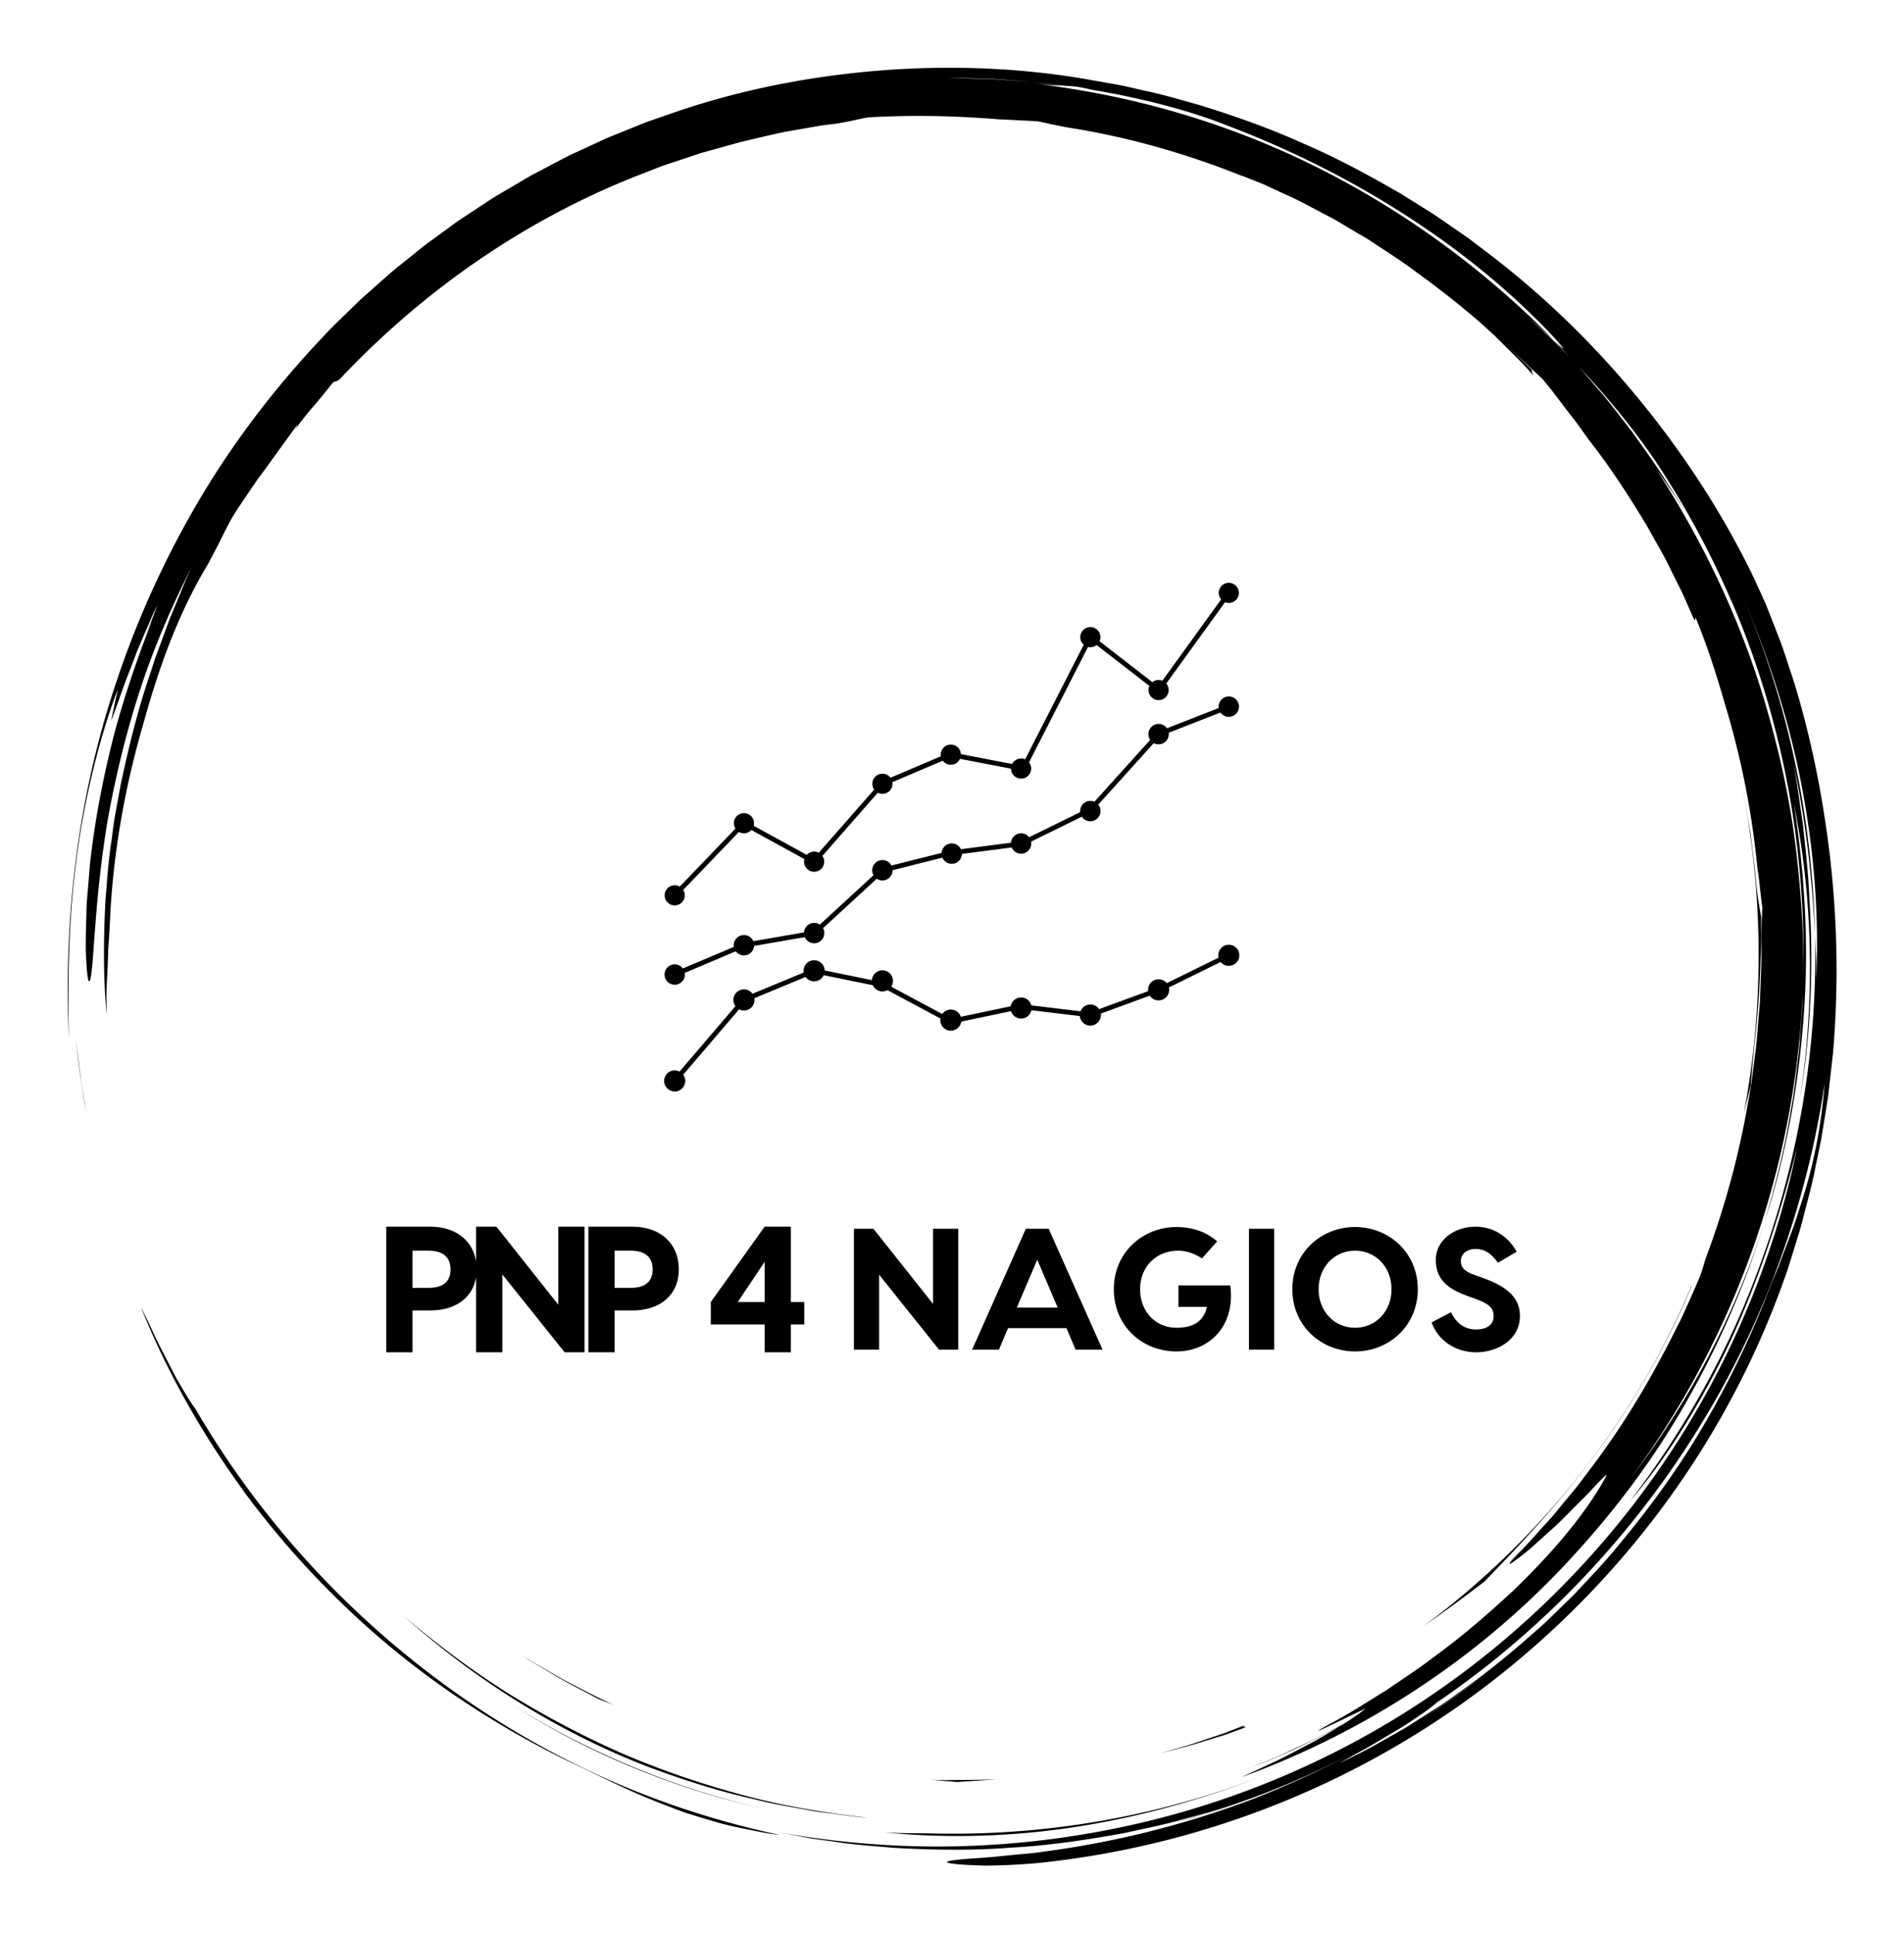 
        <svg xmlns="http://www.w3.org/2000/svg" xmlns:xlink="http://www.w3.org/1999/xlink" version="1.1" width="3177.824" height="3226.23" viewBox="0 0 3177.824 3226.23">
			
			<g transform="scale(11.311) translate(10, 10)">
				<defs id="SvgjsDefs1325"><linearGradient id="SvgjsLinearGradient1334"><stop id="SvgjsStop1335" stop-color="#ef4136" offset="0"/><stop id="SvgjsStop1336" stop-color="#fbb040" offset="1"/></linearGradient><linearGradient id="SvgjsLinearGradient1337"><stop id="SvgjsStop1338" stop-color="#ef4136" offset="0"/><stop id="SvgjsStop1339" stop-color="#fbb040" offset="1"/></linearGradient></defs><g id="SvgjsG1326" featureKey="rootContainer" transform="matrix(1.403,0,0,1.403,0,0)" fill="#000"><path xmlns="http://www.w3.org/2000/svg" d="M17.914 148.907zM22.657 154.94a90.586 90.586 0 0 0 5.861 6.251c6.914 6.805 15.159 12.525 24.004 16.851 3.259 1.526 6.265 3.107 9.787 4.468.88.338 1.779.7 2.724 1.026.953.302 1.941.604 2.974.903 1.027.321 2.122.549 3.267.786 1.146.23 2.336.493 3.614.624a91.24 91.24 0 0 1-18.434-5.99 93.833 93.833 0 0 1-16.873-9.842c-10.548-7.727-19.57-17.648-26.16-28.989-.272-.339-.685-.985-1.18-1.808l-.796-1.348-.803-1.551c-.534-1.076-1.149-2.168-1.62-3.226a71.281 71.281 0 0 0-1.326-2.748c2.048 5.101 4.412 9.563 7.059 13.806a93.473 93.473 0 0 0 3.869 5.697c-.192-.259-.392-.511-.583-.771a95.012 95.012 0 0 0 4.6 5.841l.016.02zM18.039 149.078l-.125-.17.125.17zM1.335 106.042l-.483-3.875c.256 2.365.553 5.008 1.096 7.654l-.327-1.879a23.961 23.961 0 0 1-.286-1.9zM85.812 185.575c6.652.673 13.628.472 20.461-.609 6.837-1.077 13.524-2.987 19.741-5.449-11.45 4.503-23.602 6.506-35.49 6.171-1.591-.025-3.159 0-4.712-.113z"/><path xmlns="http://www.w3.org/2000/svg" d="M46.426 171.967l-.259-.165c.087.055.172.111.259.165zM46.167 171.802zM43.653 170.135zM56.077 177.284A83.837 83.837 0 0 0 73.2 183.1c-9.688-2.21-18.805-6.109-26.774-11.133 3.06 1.947 6.277 3.749 9.651 5.317zM177.002 107.094c.098-1.58.296-3.238.346-4.027.594-5.071.77-9.401.745-13.745-.11-.783-.425-2.25-.55-3.918-.153-1.672-.378-3.309-.568-4.924-.289-1.601-.538-3.186-.854-4.74 2.275 11.617 2.237 23.279.144 34.282a94.97 94.97 0 0 1 .737-2.928z"/><path xmlns="http://www.w3.org/2000/svg" d="M.887 83.482c.848-6.9 2.653-13.626 4.37-18.107l-.695 3.28c.429-.961 1.122-3.194 2.067-5.557l.682-1.802.753-1.747c.5-1.131.92-2.203 1.363-3.025-.303.771-.595 1.602-.947 2.436-.345.837-.732 1.687-1.101 2.542l1.514-3.409A111.863 111.863 0 0 0 4.954 69.8c-1.133 4.352-2.029 8.926-2.511 13.032-.14 1.024-.189 2.024-.28 2.978-.067.954-.183 1.864-.192 2.724-.042 1.719-.1 3.224-.071 4.428.105 2.409.25 3.61.459 2.939.411-1.333.403-8.188 1.837-16.767.767-4.276 1.868-8.966 3.362-13.561 1.483-4.599 3.427-9.058 5.44-12.992l-.592 1.292-.545 1.331-1.116 2.691-1.024 2.78-.521 1.402c-.153.476-.308.954-.461 1.434-1.32 3.807-2.307 7.816-3.167 11.857l-.559 3.052c-.205 1.014-.292 2.046-.444 3.067-.318 2.041-.434 4.097-.611 6.129-.199 4.074-.239 8.098.13 11.946-.015-.914-.03-1.726-.017-2.512l.115-2.355c.048-.809.039-1.667.115-2.65.07-.983.134-2.091.19-3.402.391-6.608 1.572-13.15 3.408-19.481 1.75-6.358 3.814-11.957 6.889-17.03l.801-1.526c.542-1.024.993-2.034 1.566-3.064.653-1.13 1.278-1.976 1.784-2.751.521-.767.963-1.441 1.469-2.095l3.682-5.082c.075-.009-.022.185-.2.473a28.962 28.962 0 0 1 1.959-2.49c.755-.875 1.488-1.803 2.109-2.569.146-.007.288-.011.623-.251 8.65-9.197 19.295-16.692 31.291-21.417l2.667-1.039 2.7-.899 1.343-.448 1.36-.38 2.71-.753c1.55-.373 3.12-.751 4.721-1.091l2.437-.426c.819-.141 1.642-.3 2.484-.378 1.674-.201 3.134-.625 3.921-.729 4.369-.249 8.73-.199 13.849.216.397.007 1.015.043 1.732.082.717.041 1.537.061 2.332.134.932.21 1.927.418 2.971.621 6.369.988 12.527 2.754 18.386 5.103l-.007-.028 2.244.894 2.29 1.058c1.571.684 3.11 1.559 4.7 2.383.798.407 1.554.904 2.338 1.354.77.474 1.576.894 2.32 1.412 1.508 1.002 3.037 1.961 4.446 3.032a99.912 99.912 0 0 1 6.6 5.198c.046.042.094.081.14.122l.042.038 1.457 1.322 1.394 1.391 1.395 1.392c.462.467.89.967 1.337 1.449-.216-.35-.208-.491-.2-.63-.689-.66-1.504-1.441-2.309-2.21 1.343 1.222 2.515 2.327 3.477 3.229.371.474.776.94 1.16 1.449l1.186 1.566 1.261 1.629 1.255 1.752c2.226 2.838 4.191 5.874 6.057 8.97.864 1.588 1.817 3.131 2.586 4.774l1.213 2.436 1.092 2.497c.314.533.192.022.231-.068 1.225 2.962 2.21 6.042 3.102 9.146a88.212 88.212 0 0 1 3.408 17.211c.225 1.378.321 2.772.52 4.153l-.123 2.924c-.001 1.103.057 2.206.01 3.311l-.128 3.326c-.016.75-.124 1.569-.187 2.459-.084.888-.128 1.846-.256 2.856l-.412 3.192c-.132 1.119-.387 2.269-.583 3.471a90.635 90.635 0 0 1-4.312 15.482c-.242.826-.427 1.486-.592 1.855-.627 1.501-1.296 2.954-1.942 4.385-.723 1.394-1.386 2.788-2.127 4.108a86.09 86.09 0 0 1-7.949 12.379c-.336.439-.649.885-.987 1.297l-.998 1.206c-.66.779-1.25 1.558-1.876 2.234-1.251 1.352-2.301 2.606-3.286 3.549-1.128 1.178-1.027 1.233-.246.665a35.07 35.07 0 0 0 1.608-1.262l2.122-1.914c.776-.677 1.519-1.441 2.235-2.161.708-.725 1.416-1.386 1.962-1.984 1.101-1.191 1.824-1.926 1.67-1.599-1.777 3.345-5.013 7.471-9.743 12.035-2.413 2.227-5.128 4.647-8.339 6.98-1.566 1.221-3.307 2.338-5.082 3.558-1.834 1.123-3.708 2.353-5.757 3.445-4.484 2.442 3.365-1.475 3.577-1.512a22.87 22.87 0 0 1-2.377 1.64c-1.478.786-2.943 1.597-4.474 2.273-.895.411-1.774.855-2.679 1.239l-2.729 1.122 1.444-.568c2.952-1.173 5.711-2.555 8.202-3.922-.936.566-1.96 1.221-3.082 1.812-1.203.622-2.448 1.302-3.697 1.909l-3.625 1.686c12.968-4.711 24.885-12.507 34.319-22.67 4.723-5.066 8.935-10.631 12.369-16.651a93.904 93.904 0 0 0 8.288-18.999c-3.154 9.93-8.071 19.052-13.981 26.765 10.744-14.507 17.15-32.293 17.999-50.636-.001 1.011-.101 2.018-.168 3.025-.083 1.007-.123 2.018-.241 3.022-.257 2.005-.441 4.021-.827 6.009-.624 4-1.636 7.931-2.782 11.815 2.262-7.021 3.613-14.424 4.145-21.869.554-7.451.092-14.947-1.057-22.211 1.974 9.622 2.301 20.524.619 31.298 1.182-6.949 1.482-14.112 1.028-21.214-.102-2.713-.422-5.407-.685-7.901-.377-2.476-.662-4.762-1.027-6.611 1.445 6.826 2.015 12.648 2.293 18.136-.267-11.977-2.748-24.112-7.62-35.511 2.659 6.191 4.842 12.851 6.175 19.698 1.34 6.84 1.897 13.838 1.58 20.57-.015-.788.018-1.575-.028-2.366l-.107-2.391c.287 10.85-1.384 21.604-4.696 31.717-1.662 5.056-3.715 9.969-6.2 14.644a95.521 95.521 0 0 1-8.56 13.316c3.673-4.29 7.551-10.354 10.646-17.015 3.081-6.675 5.368-13.894 6.941-20.199-2.314 11.322-6.907 22.494-13.571 32.471-6.646 9.985-15.351 18.764-25.423 25.502-10.06 6.759-21.474 11.437-33.187 13.748a94.608 94.608 0 0 1-17.657 1.809 94.462 94.462 0 0 1-17.361-1.515l3.005.571c1.002.19 2.018.295 3.026.445 2.016.324 4.055.446 6.087.633 4.073.229 8.168.306 12.25-.005 4.089-.217 8.152-.827 12.196-1.572 2.006-.456 4.036-.829 6.017-1.414.994-.278 2-.521 2.987-.83l2.955-.958c-1.492.462-3.062 1.074-4.739 1.523l-2.101.618a91.772 91.772 0 0 0 12.91-4.496 89.46 89.46 0 0 0 5.651-2.705 96.653 96.653 0 0 1-10.714 4.872 98.407 98.407 0 0 1-21.66 5.382c-1.11.176-2.122.231-3.029.326l-2.428.24c-1.429.113-2.484.164-3.222.245-1.477.147-1.687.284-1.099.397.587.113 1.971.203 3.673.251 1.697-.01 3.71-.101 5.541-.268 18.397-1.887 35.288-9.107 48.824-19.916 13.545-10.811 23.919-25.172 29.701-41.467.363-.946.642-1.922.944-2.89.293-.971.617-1.932.882-2.912.491-1.97 1.072-3.917 1.448-5.917l.619-2.985.487-3.012.241-1.507.172-1.517.342-3.034c.698-8.114.422-16.315-.812-24.363-.66-4.554-1.82-9.961-3.315-14.777l-1.15-3.484c-.4-1.107-.825-2.151-1.203-3.133l-.557-1.415-.571-1.271-.981-2.124c-3.134-6.359-7.072-12.424-11.682-18.065-4.605-5.643-9.896-10.868-15.861-15.418l-2.244-1.703-2.327-1.608-1.166-.806-1.203-.756-2.417-1.508c-3.295-1.904-6.67-3.739-10.228-5.261-3.521-1.598-7.206-2.895-10.957-4.055-1.895-.52-3.781-1.1-5.724-1.499-.968-.209-1.928-.463-2.907-.638l-2.944-.521C100.363.01 93.04-.285 85.724.265 78.412.83 71.069 2.218 64.028 4.614l-2.635.913c-.881.297-1.73.682-2.597 1.019-.858.359-1.735.673-2.577 1.069l-2.532 1.173c-.852.376-1.675.808-2.496 1.245l-2.469 1.297-2.402 1.412c-.8.472-1.606.933-2.372 1.458l-2.324 1.528c-.782.497-1.506 1.078-2.261 1.612-.741.554-1.51 1.07-2.226 1.654l-2.157 1.737c-.729.565-1.417 1.178-2.103 1.792l-2.063 1.83-1.971 1.919c-.656.639-1.319 1.271-1.93 1.951-5.031 5.298-9.451 11.078-13.066 17.194A99.518 99.518 0 0 0 5.18 64.379C.805 77.299-.45 90.402.134 102.237c-.126-4.872-.147-11.859.753-18.755zm141.132 90.446a96.807 96.807 0 0 0 8.765-6.389c-2.84 2.339-5.758 4.499-8.765 6.389zm40.217-54.282c-.299.901-.552 1.791-.882 2.641l-.957 2.523-.466 1.248-.513 1.231a108.54 108.54 0 0 0-.997 2.501 97.307 97.307 0 0 1-6.587 13.35c-2.521 4.275-5.443 8.281-8.565 12.04-1.542 1.899-3.222 3.66-4.874 5.421l-2.581 2.523c-.847.848-1.774 1.604-2.652 2.404-.736.64-1.478 1.266-2.225 1.882a90.696 90.696 0 0 0 7.896-7.312 89.808 89.808 0 0 1-11.689 10.188c-1.036.722-2.037 1.496-3.113 2.176l-3.247 2.069-3.43 1.949c-1.167.648-2.399 1.224-3.634 1.855a74.206 74.206 0 0 1 2.685-1.508c1.021-.567 2.092-1.237 3.138-1.85 1.054-.601 2.012-1.261 2.808-1.813.796-.552 1.42-1.01 1.745-1.306-.464.315-.936.617-1.406.924a92.477 92.477 0 0 0 1.507-1.015c-.021.023-.065.059-.101.091 10.932-7.466 20.245-17.277 27.223-28.462 7.009-11.175 11.57-23.781 13.46-36.601-.41 5.142-1.352 9.248-2.543 12.851zm-6.654-65.352zm-8.448-12.698a92.37 92.37 0 0 1 7.773 14.352c.25.549.486 1.106.719 1.664 4.963 12.154 7.221 25.192 6.89 38.036.084-4.25-.198-8.498-.669-12.71-.533-4.854-1.518-9.65-2.824-14.341-2.562-9.407-6.723-18.323-12.005-26.451.485.67.996 1.396 1.525 2.166a32.826 32.826 0 0 1 1.59 2.463l-.638-1.109-.689-1.079-1.378-2.156c-.938-1.424-1.955-2.796-2.934-4.192-1.062-1.334-2.069-2.712-3.174-4.011-.836-.953-1.637-1.938-2.485-2.879 2.992 3.155 5.801 6.54 8.299 10.247zM96.886 1.152c1.467.078 2.937.221 4.407.331 1.204.101 2.402.279 3.588.413.356.015.732.039 1.204.092.471.065 1.034.186 1.769.354 5.469.912 10.459 2.283 14.001 3.699 6.798 2.573 13.123 5.774 18.86 9.471 5.739 3.69 10.889 7.887 15.246 12.471 2.008 2.179 1.422 1.704.315.646l1.662 1.764c-.736-.734-1.459-1.478-2.206-2.196l-2.301-2.09c.56.49 1.918 1.663 2.845 2.522-7.389-7.539-16.026-13.799-25.375-18.404-9.356-4.603-19.431-7.446-29.502-8.581 1.618.18 2.412.22 3.168.24-1.085-.127-2.173-.301-3.274-.401-1.479-.097-2.955-.229-4.423-.301l-4.36-.103c1.444-.001 2.907.039 4.376.073z"/><path xmlns="http://www.w3.org/2000/svg" d="M115.942 184.69l.426-.125c-.446.12-.885.252-1.334.366.304-.076.609-.15.908-.241zM160.424 146.151c4.235-5.587 7.977-12.263 10.366-18.014l-.029.006c-6.061 14.322-15.892 26.66-28.16 35.744a159.12 159.12 0 0 0 6.418-4.703c2.698-2.82 7.213-7.406 11.405-13.033zM35.35 162.846c7.172 6.412 15.821 11.992 25.448 15.751 3.754 1.413 7.585 2.651 11.503 3.523 1.944.502 3.929.812 5.899 1.181.987.175 1.987.272 2.979.412.994.129 1.986.275 2.987.333-4.519-.501-9.005-1.251-13.372-2.44-4.364-1.185-8.642-2.65-12.769-4.449a97.4 97.4 0 0 1-11.894-6.314c-3.786-2.408-7.376-5.097-10.781-7.997zM123.877 174.277l-2.219.871-2.266.756c-1.5.54-3.047.944-4.59 1.373 1.551-.39 3.111-.754 4.624-1.254l2.283-.698 2.23-.815c-.086-.044-.594.055-.062-.233zM97.683 179.965c-1.16.099-2.326.09-3.494.102-1.168.014-2.338.039-3.509-.038l1.576.148c.482.031.916.068 1.295.113 1.381-.118 2.752-.151 4.132-.325zM51.441 169.209c1.341.787 2.765 1.48 4.178 2.244.354.194.996.415 1.801.709-1.721-.739-3.37-1.655-5.046-2.505-.83-.441-1.629-.935-2.443-1.395-.812-.464-1.621-.927-2.389-1.445l.937.626.977.584 1.985 1.182z"/></g><g id="SvgjsG1327" featureKey="symbolFeature-0" transform="matrix(0.972,0,0,0.972,81.839,64.927)" fill="#000"><g xmlns="http://www.w3.org/2000/svg"><path d="M7.942,60.363c0.846,0,1.533-0.687,1.533-1.534c0-0.3-0.09-0.582-0.24-0.818l8.451-8.803   c0.225,0.13,0.487,0.207,0.767,0.207c0.447,0,0.848-0.193,1.128-0.498l8.048,4.411c-0.034,0.126-0.053,0.257-0.053,0.393   c0,0.848,0.687,1.534,1.533,1.534c0.847,0,1.533-0.687,1.533-1.534c0-0.326-0.104-0.628-0.278-0.876l8.403-9.588   c0.211,0.109,0.451,0.174,0.706,0.174c0.847,0,1.533-0.687,1.533-1.534c0-0.084-0.009-0.166-0.022-0.247l7.65-3.26   c0.279,0.373,0.723,0.614,1.225,0.614c0.618,0,1.149-0.366,1.391-0.893l7.745,1.493c0.008,0.838,0.69,1.516,1.532,1.516   c0.845,0,1.531-0.687,1.531-1.533c0-0.357-0.122-0.686-0.327-0.946l8.954-17.514c0.113,0.026,0.23,0.042,0.351,0.042   c0.361,0,0.691-0.125,0.955-0.333l8.012,6.207c-0.086,0.191-0.134,0.4-0.134,0.622c0,0.848,0.687,1.534,1.533,1.534   s1.532-0.686,1.532-1.534c0-0.378-0.138-0.724-0.366-0.992l8.915-12.333c0.178,0.072,0.373,0.113,0.575,0.113   c0.848,0,1.534-0.686,1.534-1.533s-0.687-1.533-1.534-1.533s-1.532,0.687-1.532,1.533c0,0.379,0.137,0.725,0.365,0.992   l-8.913,12.333c-0.179-0.072-0.374-0.113-0.576-0.113c-0.361,0-0.691,0.125-0.953,0.333l-8.013-6.207   c0.086-0.191,0.134-0.401,0.134-0.623c0-0.847-0.686-1.533-1.534-1.533c-0.845,0-1.531,0.686-1.531,1.533   c0,0.463,0.205,0.877,0.529,1.158l-8.891,17.391c-0.188-0.083-0.397-0.13-0.616-0.13c-0.597,0-1.112,0.341-1.365,0.838   l-7.773-1.497c-0.04-0.812-0.709-1.456-1.529-1.456c-0.846,0-1.533,0.686-1.533,1.533c0,0.084,0.009,0.166,0.022,0.247l-7.65,3.259   c-0.279-0.372-0.723-0.614-1.225-0.614c-0.846,0-1.533,0.687-1.533,1.533c0,0.327,0.104,0.63,0.278,0.878l-8.404,9.586   c-0.211-0.11-0.451-0.172-0.706-0.172c-0.447,0-0.848,0.192-1.129,0.498l-8.048-4.411c0.033-0.126,0.053-0.258,0.053-0.395   c0-0.846-0.687-1.533-1.533-1.533c-0.847,0-1.533,0.687-1.533,1.533c0,0.302,0.088,0.583,0.239,0.82l-8.45,8.803   c-0.226-0.131-0.488-0.207-0.767-0.207c-0.848,0-1.533,0.687-1.533,1.531C6.41,59.677,7.095,60.363,7.942,60.363z"/><path d="M92.059,66.326c-0.886,0-1.605,0.721-1.605,1.605c0,0.125,0.016,0.246,0.044,0.364l-7.854,3.864   c-0.296-0.359-0.741-0.589-1.241-0.589c-0.886,0-1.606,0.72-1.606,1.604c0,0.068,0.007,0.133,0.015,0.197l-7.444,2.733   c-0.289-0.425-0.777-0.706-1.33-0.706c-0.683,0-1.266,0.432-1.497,1.034l-7.458-0.897c-0.179-0.692-0.807-1.206-1.554-1.206   c-0.798,0-1.458,0.583-1.585,1.347l-7.563,1.586c-0.214-0.635-0.814-1.095-1.521-1.095c-0.538,0-1.014,0.268-1.305,0.675   l-7.741-4.142c0.167-0.255,0.267-0.559,0.267-0.885c0-0.886-0.721-1.606-1.606-1.606c-0.846,0-1.54,0.658-1.6,1.489l-7.161-1.461   c-0.024-0.866-0.733-1.561-1.604-1.561c-0.885,0-1.606,0.719-1.606,1.606c0,0.089,0.009,0.174,0.023,0.261l-7.771,3.229   c-0.292-0.405-0.766-0.671-1.302-0.671c-0.886,0-1.606,0.721-1.606,1.606c0,0.355,0.118,0.683,0.314,0.949L8.68,85.583   C8.458,85.467,8.208,85.4,7.942,85.4c-0.886,0-1.606,0.721-1.606,1.606c0,0.885,0.72,1.605,1.606,1.605   c0.885,0,1.605-0.721,1.605-1.605c0-0.355-0.118-0.683-0.313-0.95l8.481-9.921c0.221,0.114,0.472,0.181,0.738,0.181   c0.885,0,1.605-0.722,1.605-1.606c0-0.091-0.009-0.177-0.023-0.264l7.772-3.226c0.291,0.403,0.766,0.668,1.302,0.668   c0.646,0,1.203-0.384,1.458-0.936l7.443,1.521c0.25,0.559,0.812,0.949,1.463,0.949c0.279,0,0.542-0.072,0.771-0.196l8.031,4.296   c-0.013,0.082-0.022,0.167-0.022,0.253c0,0.885,0.721,1.606,1.606,1.606c0.811,0,1.48-0.604,1.589-1.385l7.545-1.585   c0.202,0.654,0.813,1.131,1.534,1.131c0.769,0,1.412-0.545,1.569-1.269l7.342,0.885c0.077,0.813,0.766,1.454,1.598,1.454   c0.887,0,1.606-0.721,1.606-1.606c0-0.074-0.006-0.146-0.016-0.22l7.435-2.729c0.286,0.438,0.78,0.725,1.341,0.725   c0.885,0,1.605-0.722,1.605-1.606c0-0.124-0.016-0.245-0.044-0.361l7.854-3.865c0.295,0.359,0.74,0.589,1.24,0.589   c0.886,0,1.606-0.72,1.606-1.606C93.665,67.047,92.944,66.326,92.059,66.326z"/><path d="M7.942,72.403c0.855,0,1.551-0.697,1.551-1.552c0-0.085-0.009-0.169-0.022-0.251l7.739-3.278   c0.283,0.381,0.734,0.628,1.244,0.628c0.82,0,1.492-0.641,1.545-1.447l7.688-1.327c0.239,0.55,0.787,0.936,1.423,0.936   c0.855,0,1.551-0.695,1.551-1.551c0-0.272-0.071-0.529-0.196-0.752l8.148-7.496c0.246,0.166,0.543,0.262,0.861,0.262   c0.855,0,1.551-0.696,1.551-1.552c0-0.004,0-0.009,0-0.014l7.551-1.903c0.239,0.552,0.787,0.938,1.424,0.938   c0.841,0,1.524-0.67,1.549-1.503l7.549-0.978c0.235,0.557,0.787,0.949,1.43,0.949c0.855,0,1.55-0.696,1.55-1.552   c0-0.099-0.01-0.197-0.028-0.291l7.695-3.777c0.279,0.419,0.755,0.695,1.292,0.695c0.855,0,1.553-0.695,1.553-1.55   c0-0.371-0.13-0.71-0.348-0.976l8.423-9.339c0.218,0.119,0.471,0.188,0.738,0.188c0.855,0,1.55-0.697,1.55-1.552   c0-0.072-0.006-0.141-0.014-0.21l7.852-3.077c0.281,0.4,0.744,0.663,1.269,0.663c0.855,0,1.553-0.697,1.553-1.552   c0-0.855-0.697-1.551-1.553-1.551c-0.854,0-1.552,0.696-1.552,1.551c0,0.071,0.008,0.142,0.017,0.21l-7.853,3.078   c-0.281-0.4-0.745-0.663-1.269-0.663c-0.855,0-1.552,0.696-1.552,1.551c0,0.324,0.101,0.625,0.271,0.874l-8.462,9.385   c-0.19-0.083-0.401-0.131-0.623-0.131c-0.854,0-1.549,0.696-1.549,1.552c0,0.055,0.002,0.11,0.008,0.165l-7.749,3.804   c-0.285-0.362-0.725-0.596-1.219-0.596c-0.815,0-1.484,0.632-1.547,1.433l-7.585,0.98c-0.249-0.52-0.78-0.881-1.396-0.881   c-0.818,0-1.49,0.639-1.546,1.443l-7.607,1.918c-0.261-0.494-0.778-0.829-1.373-0.829c-0.854,0-1.55,0.694-1.55,1.549   c0,0.273,0.071,0.53,0.195,0.754l-8.147,7.496c-0.247-0.166-0.543-0.264-0.862-0.264c-0.82,0-1.492,0.641-1.545,1.448l-7.688,1.327   c-0.239-0.55-0.787-0.936-1.423-0.936c-0.855,0-1.552,0.694-1.552,1.55c0,0.086,0.009,0.17,0.023,0.253l-7.74,3.276   c-0.282-0.38-0.733-0.626-1.242-0.626c-0.855,0-1.552,0.694-1.552,1.55C6.391,71.706,7.087,72.403,7.942,72.403z"/></g></g><g id="SvgjsG1328" featureKey="nameLeftFeature-0" transform="matrix(1.324,0,0,1.324,45.411,163.053)" fill="#000"><path d="M6.1 6 c3.14 0 5.18 1.9 5.18 4.76 c0 2.82 -2.04 4.58 -5.18 4.58 l-1.98 0 l0 4.66 l-2.92 0 l0 -14 l4.9 0 z M5.92 12.82 c1.44 0 2.44 -0.56 2.44 -2.06 c0 -1.48 -1 -2.08 -2.44 -2.08 l-1.8 0 l0 4.14 l1.8 0 z M20.372 6 l2.92 0 l0 14 l-2.22 0 l-6.94 -8.68 l0 8.68 l-2.92 0 l0 -14 l2.26 0 l6.9 8.7 l0 -8.7 z M28.624 6 c3.14 0 5.18 1.9 5.18 4.76 c0 2.82 -2.04 4.58 -5.18 4.58 l-1.98 0 l0 4.66 l-2.92 0 l0 -14 l4.9 0 z M28.444 12.82 c1.44 0 2.44 -0.56 2.44 -2.06 c0 -1.48 -1 -2.08 -2.44 -2.08 l-1.8 0 l0 4.14 l1.8 0 z M47.788 14.4 l0 2.5 l-1.5 0 l0 3.1 l-2.92 0 l0 -3.1 l-6 0 l0 -2.5 l6 -8.4 l2.92 0 l0 8.4 l1.5 0 z M40.368 14.4 l3 0 l0 -4.48 z"/></g><g id="SvgjsG1329" featureKey="nameRightFeature-0" transform="matrix(1.275,0,0,1.275,114.47,163.655)" fill="#000"><path d="M10.36 6 l2.92 0 l0 14 l-2.22 0 l-6.94 -8.68 l0 8.68 l-2.92 0 l0 -14 l2.26 0 l6.9 8.7 l0 -8.7 z M26.86 20 l-1.06 -2.5 l-6.76 0 l-1.06 2.5 l-3.1 0 l6.22 -14 l2.64 0 l6.24 14 l-3.12 0 z M20.06 15.12 l4.72 0 l-2.36 -5.54 z M44.76 12.56 c0.62 4.7 -2.44 7.64 -6.22 7.64 c-3.98 0 -7.26 -2.94 -7.26 -7.2 s3.36 -7.2 7.26 -7.2 c1.86 0 3.5 0.6 4.7 1.66 l-1.76 1.98 c-0.74 -0.52 -1.74 -0.9 -2.76 -0.9 c-2.54 0 -4.4 1.86 -4.4 4.46 s1.8 4.46 4.22 4.46 c1.84 0 3.12 -0.66 3.52 -2.42 l-3.3 0 l0 -2.48 l6 0 z M49.84 6 l0 14 l-2.92 0 l0 -14 l2.92 0 z M59.2 5.8 c3.9 0 7.26 2.94 7.26 7.2 s-3.36 7.2 -7.26 7.2 s-7.26 -2.94 -7.26 -7.2 s3.36 -7.2 7.26 -7.2 z M59.2 17.46 c2.36 0 4.22 -1.86 4.22 -4.46 s-1.86 -4.46 -4.22 -4.46 s-4.22 1.86 -4.22 4.46 s1.86 4.46 4.22 4.46 z M73.14 5.76 c2.46 0 4.02 1.54 4.76 2.9 l-2.16 1.28 c-0.76 -1.06 -1.5 -1.6 -2.6 -1.6 c-0.98 0 -1.7 0.58 -1.7 1.38 s0.46 1.22 1.56 1.62 l0.96 0.34 c3.1 1.1 4.32 2.48 4.32 4.4 c0 2.82 -2.68 4.22 -5.06 4.22 c-2.52 0 -4.48 -1.5 -5.16 -3.46 l2.24 -1.18 c0.5 1.02 1.34 2 2.92 2 c1.14 0 2.02 -0.5 2.02 -1.54 c0 -1 -0.6 -1.44 -2.12 -2.02 l-0.86 -0.3 c-2.06 -0.74 -3.72 -1.76 -3.72 -4.2 c0 -2.24 2.1 -3.84 4.6 -3.84 z"/></g>
			</g>
		</svg>
	